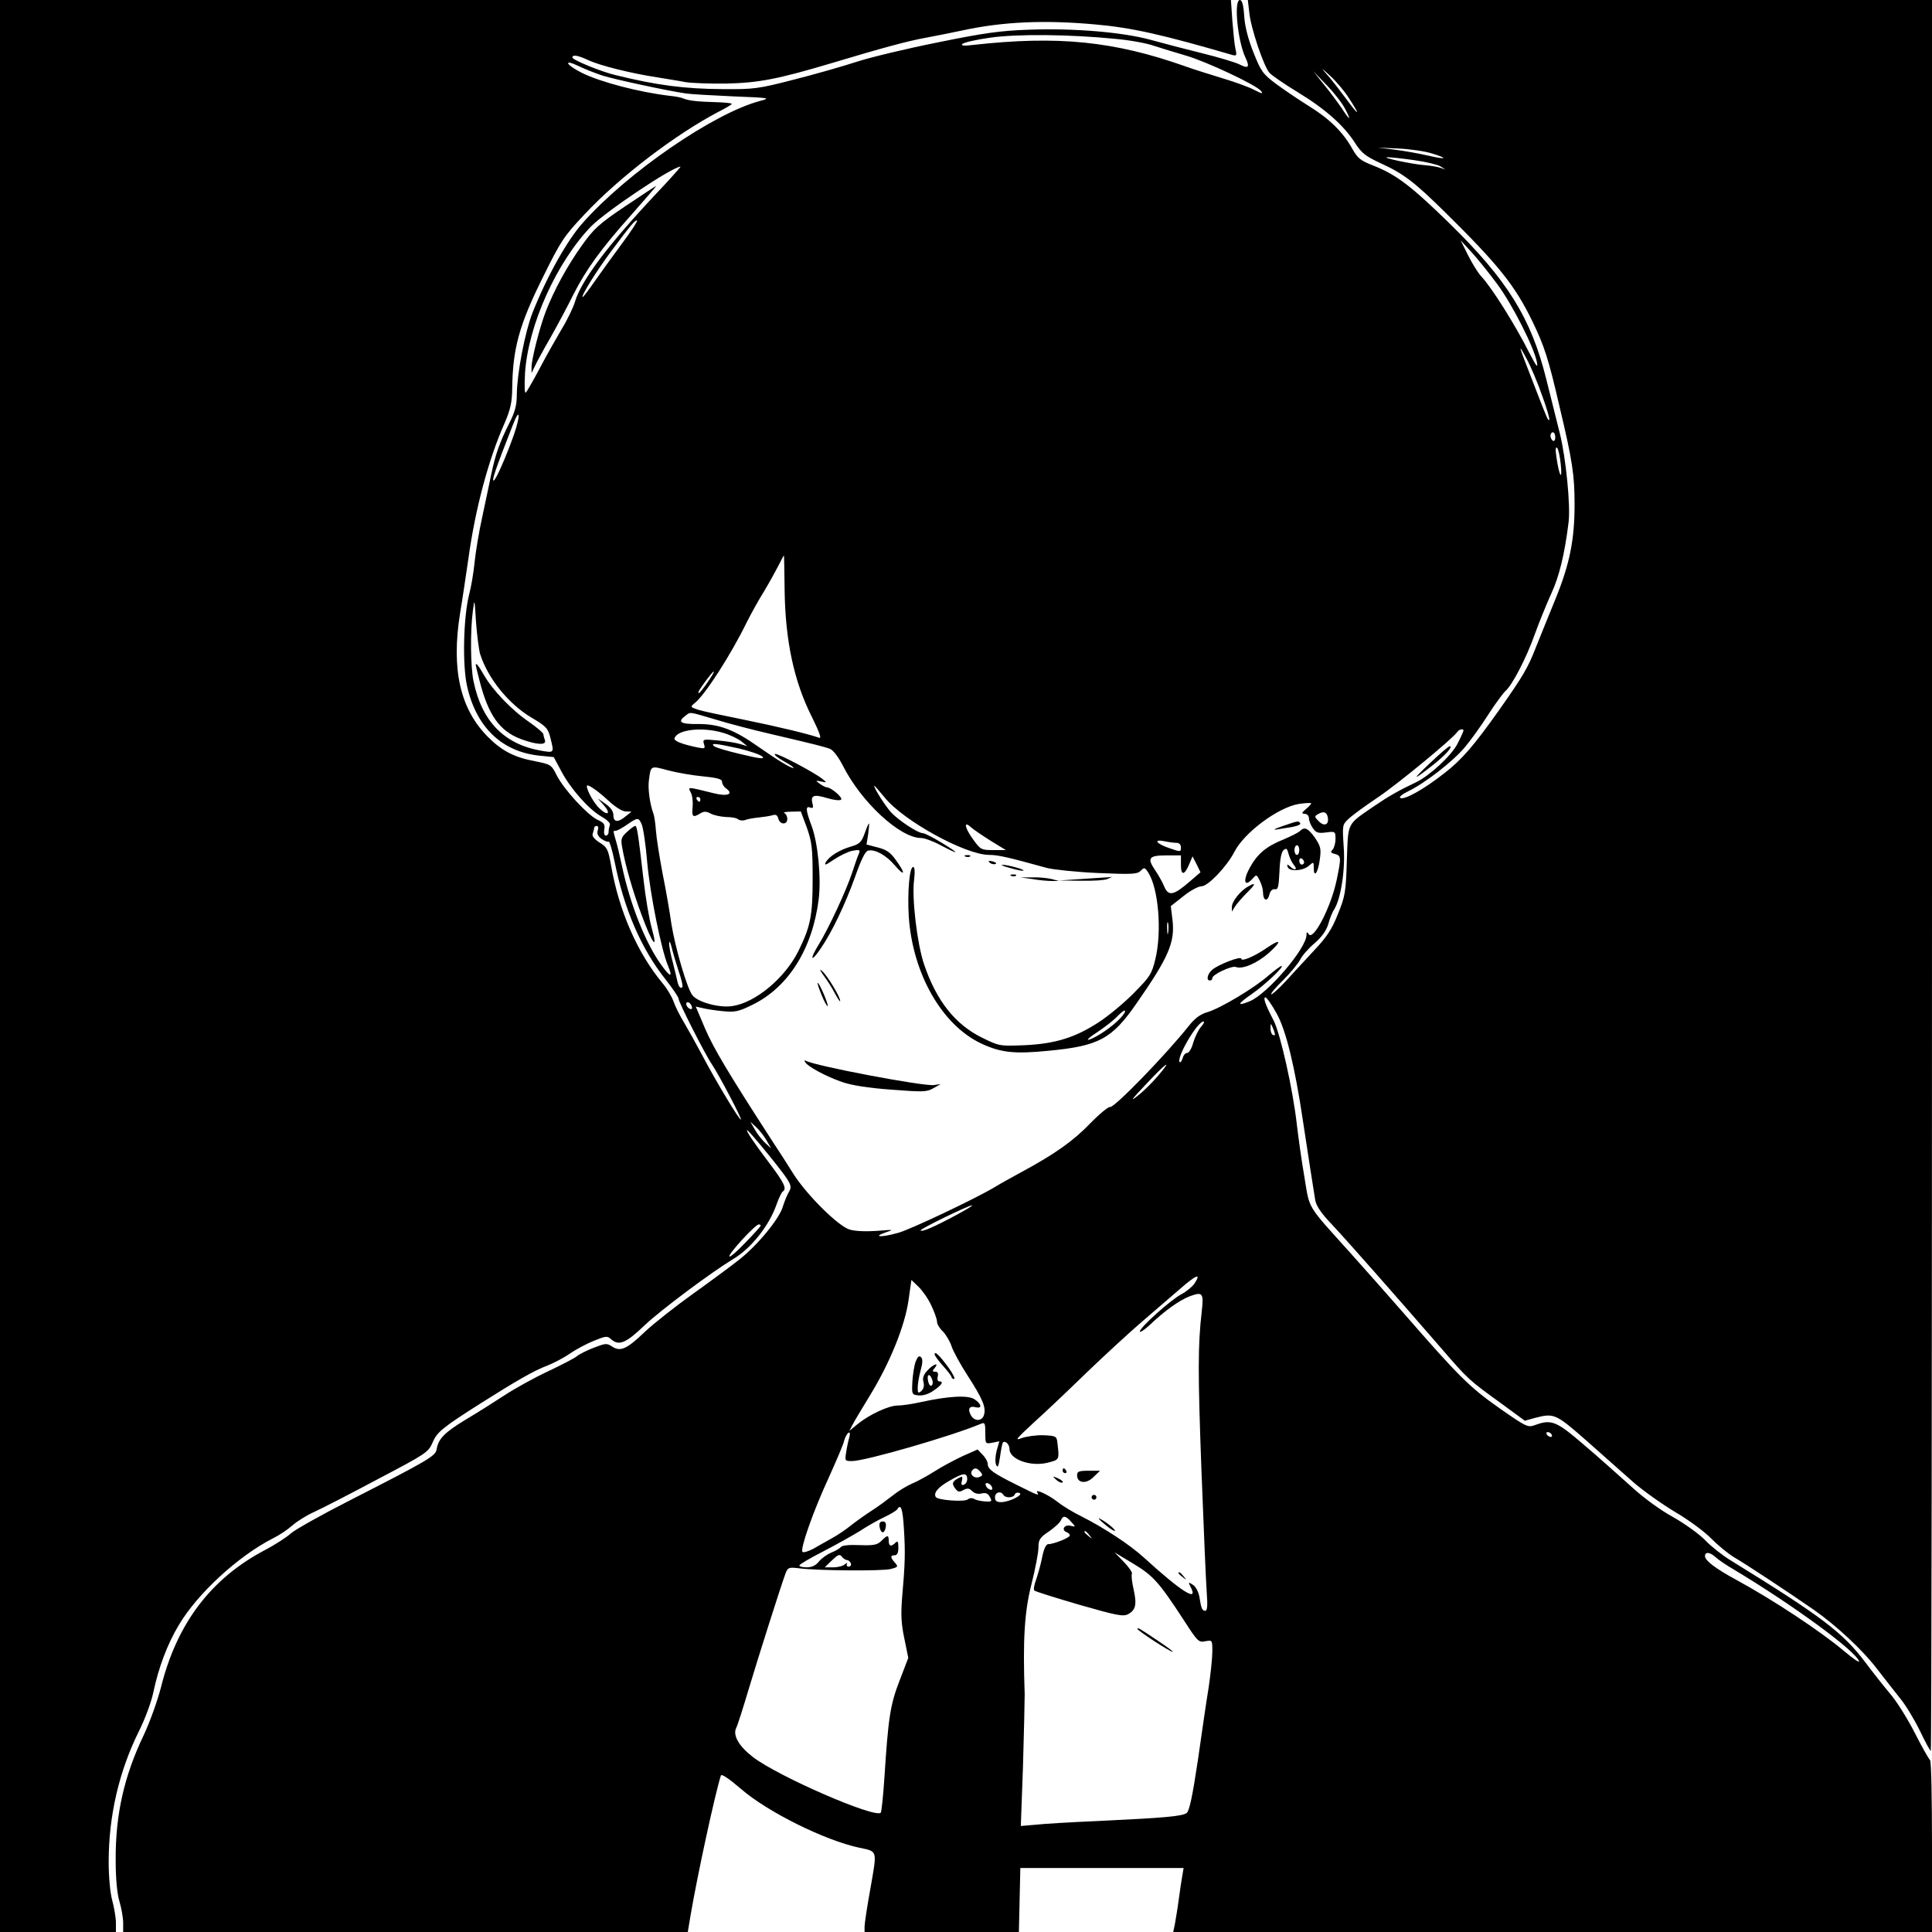<?xml version="1.0" standalone="no"?>
<!DOCTYPE svg PUBLIC "-//W3C//DTD SVG 20010904//EN"
 "http://www.w3.org/TR/2001/REC-SVG-20010904/DTD/svg10.dtd">
<svg version="1.0" xmlns="http://www.w3.org/2000/svg"
 width="800pt" height="800pt" viewBox="0 0 800 800"
 preserveAspectRatio="xMidYMid meet">

<g transform="translate(0,800) scale(0.1,-0.1)"
fill="#000000" stroke="none">
<path d="M0 4000 l0 -4000 240 0 240 0 0 38 c0 20 -7 62 -15 92 -9 32 -15 99
-15 160 0 192 43 376 126 543 24 48 51 120 59 160 21 100 58 200 106 279 77
130 246 285 389 358 25 12 61 36 80 53 19 17 59 42 90 56 31 14 150 75 264
136 200 105 209 111 227 151 18 44 40 62 204 166 142 90 219 134 268 152 26
10 69 32 95 50 26 18 71 42 101 54 49 20 56 21 71 7 32 -29 61 -18 140 58 68
64 273 217 365 273 75 44 151 140 181 228 9 25 20 48 25 52 18 11 7 35 -54
116 -66 87 -100 138 -93 138 7 0 146 -170 166 -203 16 -26 17 -35 7 -52 -7
-11 -18 -38 -25 -60 -14 -51 -105 -161 -180 -220 -31 -25 -118 -89 -192 -142
-74 -53 -164 -124 -200 -158 -75 -72 -101 -83 -135 -61 -22 15 -28 14 -77 -5
-29 -11 -60 -27 -68 -34 -9 -8 -63 -36 -120 -63 -58 -27 -139 -72 -180 -99
-41 -27 -114 -73 -161 -101 -88 -53 -114 -80 -121 -123 -4 -28 -33 -45 -358
-211 -118 -60 -228 -122 -245 -137 -16 -15 -65 -47 -109 -70 -223 -118 -363
-303 -429 -566 -14 -55 -46 -145 -72 -200 -81 -169 -117 -329 -116 -515 0 -82
6 -142 16 -175 8 -27 15 -67 15 -87 l0 -38 1169 0 1169 0 12 72 c28 164 100
497 125 576 3 8 35 -14 85 -57 109 -94 344 -211 488 -242 77 -16 74 -9 47
-164 -14 -77 -25 -150 -25 -162 l0 -23 320 0 319 0 3 132 3 133 338 0 338 0
-5 -30 c-3 -16 -10 -61 -15 -100 -5 -38 -13 -85 -16 -102 l-7 -33 1571 0 1571
0 0 354 c0 195 -3 356 -8 358 -4 2 -32 51 -62 110 -30 59 -76 133 -103 164
-26 31 -72 89 -101 128 -95 126 -179 190 -560 425 -33 20 -80 57 -105 83 -25
26 -85 69 -133 96 -53 29 -123 80 -175 128 -49 44 -136 122 -195 172 -114 98
-134 106 -202 81 -30 -11 -37 -7 -150 72 -122 86 -165 129 -396 394 -52 60
-149 169 -215 243 -188 209 -171 181 -194 320 -12 68 -25 165 -31 215 -16 144
-68 376 -96 431 -35 67 -45 96 -34 96 5 0 26 -30 46 -66 39 -69 76 -222 109
-444 21 -139 44 -287 51 -329 4 -24 24 -54 68 -100 62 -66 258 -288 454 -514
112 -130 115 -132 252 -231 l94 -69 43 12 c78 20 84 18 214 -96 67 -60 154
-136 193 -171 39 -34 116 -89 171 -122 55 -32 123 -82 150 -110 28 -28 70 -63
95 -78 50 -29 230 -148 328 -216 95 -66 207 -170 267 -250 30 -39 73 -93 95
-121 22 -27 58 -87 80 -132 22 -46 42 -83 45 -83 3 0 5 1631 5 3625 l0 3625
-1416 0 -1417 0 6 -52 c6 -63 60 -224 84 -250 9 -10 61 -46 117 -80 115 -70
191 -138 237 -210 27 -42 44 -55 104 -83 97 -44 141 -78 270 -205 220 -217
288 -302 360 -450 50 -103 67 -156 113 -355 53 -222 62 -283 62 -403 0 -147
-20 -247 -79 -392 -26 -63 -62 -153 -81 -200 -33 -85 -53 -119 -153 -261 -105
-148 -154 -205 -228 -262 -84 -66 -165 -111 -181 -101 -6 4 9 16 34 28 68 33
183 122 232 180 24 28 68 89 98 136 30 47 63 91 72 99 27 23 86 135 121 234
18 50 49 126 68 168 33 70 56 165 72 295 9 68 -11 269 -36 369 -11 44 -36 145
-56 224 -63 254 -161 412 -405 650 -156 152 -216 197 -308 234 -57 22 -68 31
-91 72 -38 68 -95 124 -178 175 -40 25 -101 66 -135 91 -56 42 -64 52 -95 130
-22 55 -36 107 -39 152 -3 48 -9 67 -18 67 -26 0 -9 -171 23 -238 19 -40 13
-48 -24 -29 -15 8 -84 29 -153 46 -69 17 -165 42 -215 56 -117 32 -320 49
-505 42 -118 -4 -188 -14 -374 -52 -126 -25 -277 -61 -336 -80 -58 -19 -177
-53 -264 -75 -147 -38 -165 -40 -294 -39 -158 1 -273 16 -443 58 -57 13 -179
63 -179 73 0 13 23 9 66 -11 46 -22 178 -55 284 -71 41 -7 94 -15 118 -20 24
-4 100 -7 170 -6 133 3 212 18 437 85 203 61 312 91 390 105 44 8 112 22 150
30 166 36 338 44 548 25 151 -13 280 -42 571 -127 16 -4 18 -1 12 24 -4 16 -9
68 -13 117 l-6 87 -2548 0 -2549 0 0 -4000z m4619 3839 c58 -5 130 -18 160
-29 31 -10 90 -28 131 -40 86 -25 290 -121 311 -146 11 -14 6 -13 -26 3 -22
12 -80 33 -130 48 -49 15 -120 37 -156 50 -296 105 -529 128 -879 89 -39 -5
-52 -3 -45 4 6 6 57 18 115 26 113 16 328 14 519 -5z m-2124 -152 c47 -15 268
-63 345 -74 19 -3 107 -8 195 -12 153 -6 158 -7 112 -19 -192 -51 -550 -297
-734 -505 -64 -71 -149 -223 -208 -372 -31 -79 -64 -250 -65 -338 0 -44 -7
-72 -31 -119 -40 -80 -57 -128 -74 -208 -7 -36 -25 -117 -38 -180 -14 -63 -28
-149 -32 -190 -4 -41 -14 -100 -22 -130 -24 -92 -29 -293 -9 -381 38 -170 144
-272 300 -288 l59 -6 31 -58 c39 -74 115 -159 166 -188 26 -15 39 -28 35 -37
-3 -7 -5 -20 -5 -28 0 -8 -5 -14 -11 -14 -7 0 -9 10 -7 25 4 21 0 28 -29 41
-42 21 -138 125 -168 184 -22 44 -25 45 -90 58 -85 16 -136 42 -194 100 -116
116 -153 281 -116 512 9 52 24 156 35 230 28 202 82 406 149 557 25 58 31 86
32 145 2 165 29 264 130 466 71 144 85 165 170 255 143 153 375 330 554 424
30 15 55 30 55 33 0 3 -30 6 -67 7 -75 2 -110 6 -133 15 -8 4 -33 9 -55 11
-128 15 -288 57 -365 95 -68 34 -80 60 -13 28 26 -13 71 -30 98 -39z m3091
-94 c49 -75 42 -76 -12 -2 -26 35 -61 80 -78 99 -28 32 -27 32 13 -5 24 -22
59 -63 77 -92z m-16 -44 c27 -51 20 -50 -15 4 -16 23 -48 67 -73 97 l-44 55
56 -58 c31 -32 65 -76 76 -98z m358 -184 c72 -22 62 -27 -16 -9 -35 8 -95 19
-135 24 l-72 9 85 -4 c47 -2 109 -11 138 -20z m-73 -28 c50 -7 99 -19 110 -26
l20 -13 -20 7 c-11 4 -40 9 -65 11 -53 4 -184 32 -155 33 11 0 61 -5 110 -12z
m-3136 -137 c-202 -215 -311 -360 -338 -449 -7 -24 -32 -76 -56 -115 -23 -39
-64 -111 -90 -161 -26 -49 -52 -94 -57 -100 -6 -6 -7 22 -4 80 13 199 131 460
274 608 61 62 337 247 370 247 2 0 -42 -50 -99 -110z m-146 -212 c-38 -51 -88
-121 -112 -155 -24 -35 -46 -63 -48 -63 -10 0 54 104 118 190 82 110 101 132
107 126 2 -3 -27 -47 -65 -98z m3628 -166 c63 -86 152 -262 163 -322 5 -27 -2
-18 -32 40 -58 115 -154 268 -198 315 -14 15 -38 54 -55 88 l-31 62 46 -50
c25 -27 73 -87 107 -133z m185 -461 c19 -52 32 -97 29 -99 -5 -5 -6 -3 -70
163 -59 151 -61 159 -24 90 18 -33 47 -102 65 -154z m-4259 -164 c-32 -90 -75
-187 -83 -187 -8 0 6 43 79 229 30 79 34 43 4 -42z m4313 -8 c0 -11 -4 -17
-10 -14 -5 3 -10 13 -10 21 0 8 5 14 10 14 6 0 10 -9 10 -21z m23 -114 c7 -70
-7 -46 -18 31 -5 32 -4 46 3 39 5 -5 12 -37 15 -70z m-3214 -522 c3 -207 39
-375 112 -520 32 -65 42 -92 31 -88 -41 15 -170 46 -312 75 -85 17 -170 35
-189 41 -33 11 -34 12 -14 28 42 33 149 199 215 334 17 34 50 94 74 132 23 39
50 88 60 108 10 20 19 37 20 37 1 0 2 -66 3 -147z m-1261 -261 c32 -101 118
-207 212 -263 61 -36 69 -44 79 -84 16 -64 17 -63 -41 -53 -151 27 -243 122
-277 286 -13 60 -14 210 -3 292 7 54 7 52 13 -45 4 -55 12 -115 17 -133z m942
-117 c-17 -25 -33 -45 -36 -45 -7 0 3 17 34 58 36 48 38 39 2 -13z m35 -155
c55 -17 156 -43 225 -59 188 -44 223 -53 247 -62 13 -5 35 -34 54 -71 76 -150
236 -298 323 -298 13 0 50 -13 81 -30 80 -42 82 -37 5 10 -36 22 -71 40 -79
40 -20 0 -102 54 -132 87 -23 26 -69 97 -69 109 0 3 19 -19 43 -48 78 -97 335
-238 433 -238 37 0 80 -10 239 -54 28 -7 122 -17 211 -21 141 -6 163 -5 177 9
15 15 17 15 31 -6 43 -66 58 -244 30 -360 -15 -62 -23 -73 -88 -139 -39 -40
-104 -94 -145 -121 -98 -64 -180 -90 -309 -96 -103 -4 -104 -4 -177 32 -111
55 -188 153 -239 304 -28 83 -51 273 -41 348 4 34 3 54 -4 54 -15 0 -24 -104
-18 -205 16 -237 137 -449 300 -526 82 -38 137 -44 279 -30 209 20 262 49 364
196 133 191 160 253 149 346 l-7 57 52 41 c28 23 62 41 75 41 27 0 105 82 136
142 41 81 182 185 267 199 26 4 49 5 51 3 2 -2 -7 -12 -20 -23 -20 -17 -21
-20 -6 -21 9 0 17 -8 17 -18 0 -10 7 -28 16 -41 14 -20 23 -22 55 -18 38 5 39
4 39 -27 0 -18 -6 -38 -12 -44 -10 -10 -8 -14 10 -18 26 -7 26 -16 7 -107 -23
-112 -97 -255 -116 -225 -7 10 -9 10 -9 -3 0 -56 -161 -244 -235 -275 -55 -22
-52 -12 7 29 54 37 139 117 124 117 -4 0 -28 -18 -53 -39 -57 -51 -199 -136
-253 -152 -31 -9 -53 -26 -79 -59 -93 -117 -309 -340 -325 -334 -6 2 -43 -28
-81 -67 -71 -74 -148 -128 -283 -201 -42 -23 -93 -51 -112 -63 -80 -48 -352
-177 -401 -190 -68 -19 -108 -18 -54 1 39 13 37 13 -36 7 -47 -3 -90 -1 -112
6 -48 16 -172 139 -229 226 -24 39 -65 102 -90 140 -185 286 -243 384 -278
465 l-39 92 27 -6 c15 -4 53 -10 85 -13 51 -5 65 -2 124 27 148 73 247 231
273 436 11 89 -3 235 -30 306 -24 64 -25 82 -5 74 12 -4 14 0 9 18 -8 33 6 38
62 21 27 -8 52 -11 57 -6 8 8 -42 51 -60 51 -5 0 -18 7 -29 15 -18 13 -18 14
6 9 24 -5 25 -5 5 11 -34 27 -185 107 -196 103 -6 -2 11 -16 38 -31 26 -14 44
-27 38 -27 -12 0 -65 32 -145 88 -100 71 -163 94 -247 94 -75 -1 -90 8 -55 34
22 17 11 18 127 -16z m31 -55 c27 -8 60 -24 74 -35 l25 -20 -30 9 c-16 5 -58
12 -93 15 -61 6 -63 5 -57 -15 6 -19 4 -20 -27 -14 -63 13 -99 27 -95 38 12
37 117 48 203 22z m3064 10 c0 -3 -11 -28 -25 -55 -25 -49 -116 -133 -173
-160 -68 -32 -112 -57 -172 -98 -115 -79 -107 -64 -113 -225 -4 -131 -7 -148
-37 -222 -25 -63 -46 -95 -99 -151 -36 -39 -90 -97 -119 -129 -29 -31 -56 -55
-58 -52 -3 3 19 29 49 58 30 30 61 68 70 84 8 17 35 48 60 69 30 26 48 51 57
79 6 23 17 51 25 62 27 44 46 162 39 258 -6 92 -6 92 22 118 16 15 70 54 119
87 81 54 314 246 330 272 6 10 25 14 25 5z m-3001 -74 c46 -11 90 -26 98 -34
11 -11 -10 -9 -89 10 -56 13 -107 28 -112 34 -14 13 7 11 103 -10z m-146 -116
c59 -6 77 -11 77 -23 0 -8 7 -20 17 -27 32 -23 6 -34 -50 -20 -114 28 -109 28
-97 4 7 -12 10 -39 8 -60 -4 -42 1 -46 32 -27 15 9 24 9 43 -1 13 -7 42 -13
63 -14 22 0 45 -4 51 -10 7 -5 21 -6 30 -2 10 4 35 8 55 10 20 2 45 6 56 9 14
5 21 1 25 -14 7 -26 37 -26 37 -1 0 11 -6 22 -12 24 -7 3 5 6 28 6 l40 1 25
-67 c21 -60 24 -85 24 -213 0 -153 -9 -197 -60 -300 -56 -111 -177 -212 -273
-226 -52 -8 -140 15 -164 44 -22 24 -73 201 -88 297 -6 44 -22 137 -36 206
-13 69 -26 150 -28 180 -2 30 -7 61 -10 69 -15 39 -24 106 -19 139 8 62 6 61
80 41 38 -10 103 -21 146 -25z m-393 -101 c28 -26 57 -44 71 -44 l24 -1 -24
-19 c-32 -27 -51 -25 -51 4 0 16 -11 32 -32 47 l-33 23 24 -27 c32 -35 19 -48
-15 -16 -23 20 -54 75 -54 94 0 12 45 -19 90 -61z m380 6 c0 -5 -2 -10 -4 -10
-3 0 -8 5 -11 10 -3 6 -1 10 4 10 6 0 11 -4 11 -10z m2598 -74 c6 -31 -14 -40
-37 -17 -19 19 -19 21 -3 30 22 13 36 9 40 -13z m-2841 -29 c6 -13 17 -84 23
-158 12 -132 58 -361 86 -428 21 -49 10 -49 -26 1 -66 90 -131 253 -165 414
-8 38 -19 85 -25 104 -12 42 -12 40 0 40 5 0 26 11 46 25 45 31 48 31 61 2z
m1446 -69 l62 -38 -52 0 c-49 0 -53 2 -82 42 -36 49 -43 82 -11 53 11 -10 48
-35 83 -57z m-1628 43 c-4 -13 1 -24 16 -35 12 -8 25 -13 29 -11 4 3 15 -35
25 -83 39 -196 110 -361 212 -489 29 -37 53 -72 53 -79 0 -14 111 -233 139
-273 27 -40 123 -222 119 -227 -5 -5 -105 161 -160 266 -25 47 -59 108 -75
135 -17 28 -37 67 -44 88 -8 22 -28 55 -45 75 -104 125 -181 299 -214 490 -12
66 -16 74 -47 93 -22 14 -32 27 -29 36 3 8 6 19 6 24 0 5 5 9 11 9 6 0 8 -8 4
-19z m2396 -51 c12 0 19 -7 19 -19 0 -19 -2 -19 -45 -4 -55 18 -73 39 -25 30
18 -4 41 -7 51 -7z m19 -92 c0 -45 15 -43 35 5 l13 31 17 -33 16 -33 -42 -36
c-70 -61 -91 -65 -109 -21 -7 17 -24 47 -37 66 -34 50 -26 61 46 61 l61 0 0
-40z m-53 -280 c-2 -13 -4 -5 -4 17 -1 22 1 32 4 23 2 -10 2 -28 0 -40z
m-2027 -159 c12 -34 19 -64 15 -67 -7 -7 -15 2 -20 24 -2 11 -11 46 -19 79 -9
32 -16 68 -15 80 1 11 5 3 10 -17 5 -21 18 -65 29 -99z m54 -145 c4 -10 1 -14
-6 -12 -15 5 -23 28 -10 28 5 0 13 -7 16 -16z m1775 -50 c-31 -34 -97 -79
-129 -89 -14 -4 2 11 35 32 33 22 71 52 84 67 14 14 27 24 29 21 3 -3 -5 -17
-19 -31z m334 -36 c-11 -13 -25 -42 -32 -65 -6 -24 -18 -43 -25 -43 -8 0 -16
-10 -19 -22 -4 -12 -9 -19 -12 -16 -16 16 73 168 98 168 6 0 1 -10 -10 -22z
m306 -31 c1 -5 -3 -5 -9 -2 -5 3 -10 16 -9 28 0 21 1 21 9 2 5 -11 9 -24 9
-28z m-485 -173 c-22 -26 -59 -63 -84 -82 -33 -27 -24 -14 35 48 85 91 114
110 49 34z m-1620 -266 l19 -33 -24 22 c-13 12 -33 37 -43 55 l-19 33 24 -22
c13 -12 33 -37 43 -55z m786 -309 c-93 -50 -142 -71 -148 -64 -5 5 196 103
213 104 6 0 -24 -18 -65 -40z m-810 -44 c0 -3 -29 -35 -65 -72 -36 -38 -65
-62 -65 -55 0 15 108 132 122 132 4 0 8 -2 8 -5z m1796 -240 c-9 -13 -33 -33
-54 -44 -44 -23 -172 -138 -172 -154 0 -6 17 5 38 24 64 61 125 105 170 122
52 19 57 13 48 -65 -16 -138 -16 -255 -1 -658 9 -239 19 -468 22 -507 4 -51 2
-73 -6 -73 -13 0 -17 9 -25 60 -4 20 -15 41 -27 48 -18 12 -19 11 -10 -7 37
-69 -35 -24 -193 120 -58 53 -165 123 -258 170 -35 17 -79 44 -99 60 -38 30
-95 56 -84 39 9 -15 4 -13 -86 32 -95 47 -119 64 -119 86 0 9 -9 26 -21 38
l-21 22 -61 -27 c-34 -16 -87 -44 -118 -64 -30 -19 -72 -42 -94 -51 -21 -9
-57 -31 -79 -49 -23 -18 -61 -46 -86 -62 -25 -16 -63 -43 -86 -61 -22 -18 -58
-42 -80 -54 -21 -12 -56 -31 -76 -43 -21 -11 -41 -17 -45 -13 -11 11 45 170
108 306 31 69 61 138 64 153 4 15 12 30 18 34 6 4 8 -2 4 -18 -4 -13 -10 -41
-13 -61 -6 -37 -6 -38 24 -38 55 0 418 105 535 155 15 6 17 1 17 -39 0 -45 0
-45 29 -40 l29 6 -11 -39 c-6 -23 -7 -48 -2 -59 6 -14 10 -6 16 34 4 29 9 56
12 59 10 9 27 -8 27 -27 0 -43 87 -74 157 -57 51 13 50 10 41 87 -3 23 -8 25
-58 27 -30 1 -70 -5 -90 -12 -30 -12 -22 -3 49 63 47 42 146 136 220 208 75
72 177 166 226 208 50 43 121 104 159 137 70 61 92 70 62 24z m-1090 -90 c13
-27 24 -58 24 -68 0 -10 11 -28 24 -40 12 -12 29 -40 36 -61 7 -22 37 -76 66
-121 62 -96 77 -131 69 -162 -7 -29 -40 -30 -55 -3 -14 26 -6 40 20 33 28 -7
25 13 -5 33 -27 18 -109 13 -223 -12 -35 -8 -78 -14 -95 -14 -37 0 -117 -37
-166 -77 l-34 -28 13 25 c7 14 40 69 73 123 82 134 144 287 159 393 l12 84 29
-28 c16 -15 40 -49 53 -77z m2569 -535 c3 -5 2 -10 -4 -10 -5 0 -13 5 -16 10
-3 6 -2 10 4 10 5 0 13 -4 16 -10z m-2365 -155 c10 -12 9 -16 -5 -21 -19 -8
-40 9 -31 25 10 15 21 14 36 -4z m-55 -30 c0 -10 -6 -20 -14 -23 -10 -3 -12 1
-8 16 4 19 2 20 -13 12 -27 -14 -30 -23 -15 -43 11 -15 17 -17 34 -7 17 9 25
8 37 -5 10 -9 24 -13 39 -9 17 4 26 0 34 -15 10 -18 8 -20 -21 -18 -18 1 -39
6 -46 11 -7 4 -18 3 -25 -3 -14 -11 -124 -3 -132 10 -11 17 10 42 59 69 55 32
71 33 71 5z m103 -34 c3 -8 -1 -12 -9 -9 -7 2 -15 10 -17 17 -3 8 1 12 9 9 7
-2 15 -10 17 -17z m47 -31 c8 -14 42 -13 47 2 2 6 11 9 19 6 20 -7 -42 -38
-76 -38 -18 0 -25 5 -25 20 0 21 24 28 35 10z m-412 -142 c6 -96 5 -142 -8
-289 -5 -66 -3 -105 10 -165 l16 -79 -36 -94 c-39 -100 -47 -155 -63 -404 -5
-76 -12 -140 -15 -143 -24 -24 -425 150 -530 231 -57 44 -83 89 -69 119 6 11
29 84 52 161 41 137 132 423 152 478 10 27 14 28 57 23 77 -10 344 -12 379 -3
31 8 32 10 18 26 -20 22 -20 31 -1 31 10 0 15 10 15 32 0 25 -3 29 -12 20 -18
-18 -28 -15 -28 8 0 25 -5 25 -30 0 -17 -17 -31 -20 -90 -18 -42 2 -74 -1 -78
-8 -4 -5 -22 -16 -40 -23 -18 -8 -41 -24 -51 -37 -13 -16 -29 -24 -50 -24 -17
0 -31 3 -31 8 0 4 44 30 97 57 54 28 122 66 153 85 30 20 76 46 102 58 25 12
49 26 53 32 15 25 23 4 28 -82z m693 30 c19 -21 19 -21 -3 -16 -25 7 -40 -17
-17 -26 8 -3 14 -9 14 -14 0 -9 -66 -36 -90 -36 -9 -1 -18 -20 -25 -56 -6 -30
-18 -72 -25 -92 -8 -21 -11 -41 -7 -44 4 -4 87 -30 186 -59 154 -44 182 -50
202 -39 32 17 37 40 23 103 -7 30 -10 59 -7 64 3 5 -12 27 -33 49 l-39 40 78
-47 c83 -50 106 -76 213 -240 53 -82 58 -87 85 -81 29 5 29 5 29 -43 0 -26 -7
-92 -15 -147 -9 -54 -29 -191 -45 -304 -22 -147 -35 -208 -46 -217 -19 -14
-89 -20 -359 -33 -115 -5 -237 -12 -269 -16 l-59 -5 9 248 c4 136 7 271 7 298
-8 225 -1 341 28 455 16 63 29 132 29 152 0 32 5 41 44 67 24 17 46 37 49 46
9 21 20 19 43 -7z m75 -55 c13 -16 12 -17 -3 -4 -17 13 -22 21 -14 21 2 0 10
-8 17 -17z m-1003 -103 c5 0 12 -6 15 -13 3 -8 -1 -14 -9 -14 -7 0 -10 5 -7
11 3 6 0 5 -8 -1 -7 -7 -29 -13 -48 -13 l-36 0 30 29 c25 24 32 27 41 15 6 -8
16 -14 22 -14z m3595 13 c10 -10 45 -34 78 -53 245 -147 503 -336 517 -379 3
-8 -25 11 -63 43 -96 81 -291 210 -445 294 -85 46 -130 80 -130 98 0 19 19 18
43 -3z"/>
<path d="M2589 7146 c-110 -74 -131 -94 -180 -163 -59 -82 -114 -183 -148
-270 -26 -66 -61 -204 -60 -235 l0 -23 12 25 c6 14 36 70 68 125 31 55 73 134
93 175 53 104 114 189 239 329 59 67 106 121 104 121 -2 0 -59 -38 -128 -84z"/>
<path d="M1970 5246 c0 -2 7 -32 16 -66 36 -141 83 -207 170 -240 68 -25 109
-27 100 -4 -3 9 -6 20 -6 24 0 5 -26 27 -57 49 -73 49 -152 132 -188 194 -24
42 -35 55 -35 43z"/>
<path d="M5310 4579 c-30 -10 -41 -16 -25 -14 17 3 47 8 67 11 21 4 35 10 32
15 -7 11 -7 11 -74 -12z"/>
<path d="M3580 4548 c-13 -35 -21 -43 -55 -53 -49 -14 -92 -41 -106 -66 -7
-14 1 -11 33 11 24 16 58 33 77 37 31 6 34 4 27 -13 -5 -10 -17 -46 -28 -79
-24 -73 -97 -230 -139 -298 -38 -62 -31 -74 9 -15 47 68 102 184 143 298 25
71 42 106 54 108 29 6 74 -19 110 -61 43 -50 46 -35 5 21 -23 33 -40 44 -76
53 l-46 12 7 43 c3 24 5 44 3 44 -2 0 -10 -19 -18 -42z"/>
<path d="M5383 4559 c-6 -6 -36 -21 -66 -34 -73 -29 -110 -60 -142 -118 -29
-53 -23 -83 10 -47 18 20 18 20 31 -6 8 -15 14 -37 14 -50 0 -33 18 -40 26 -9
4 16 12 24 23 23 13 -3 16 9 19 74 2 51 8 80 17 88 12 10 15 6 21 -17 4 -15
14 -36 22 -45 17 -20 3 -25 -17 -5 -11 10 -13 9 -9 -3 7 -20 64 -17 89 6 18
16 19 16 19 -10 0 -44 18 -20 25 35 6 44 4 54 -20 90 -29 40 -43 47 -62 28z
m-3 -79 c0 -11 -4 -20 -10 -20 -5 0 -10 9 -10 20 0 11 5 20 10 20 6 0 10 -9
10 -20z m20 -51 c0 -5 -4 -9 -10 -9 -5 0 -10 7 -10 16 0 8 5 12 10 9 6 -3 10
-10 10 -16z"/>
<path d="M3998 4453 c7 -3 16 -2 19 1 4 3 -2 6 -13 5 -11 0 -14 -3 -6 -6z"/>
<path d="M4098 4428 c5 -5 16 -8 23 -6 8 3 3 7 -10 11 -17 4 -21 3 -13 -5z"/>
<path d="M4185 4405 c27 -8 51 -12 53 -10 5 5 -69 25 -88 24 -8 0 7 -7 35 -14z"/>
<path d="M4188 4373 c7 -3 16 -2 19 1 4 3 -2 6 -13 5 -11 0 -14 -3 -6 -6z"/>
<path d="M4275 4360 c28 -5 64 -8 80 -8 l30 0 -30 8 c-16 4 -52 8 -80 7 l-50
0 50 -7z"/>
<path d="M4475 4360 l-90 -6 90 -1 c50 -1 99 2 110 7 l20 9 -20 -2 c-11 0 -60
-4 -110 -7z"/>
<path d="M5166 4328 c-31 -18 -65 -61 -65 -83 l0 -20 12 20 c7 11 29 37 50 58
38 37 39 46 3 25z"/>
<path d="M5244 4074 c-51 -35 -104 -57 -104 -44 0 13 -96 -24 -121 -46 -20
-18 -25 -44 -9 -44 6 0 10 4 10 10 0 15 80 52 97 46 28 -11 88 15 138 59 55
50 49 60 -11 19z"/>
<path d="M3411 3960 c14 -19 36 -53 47 -75 12 -22 21 -35 21 -30 1 16 -56 110
-76 125 -11 10 -8 2 8 -20z"/>
<path d="M3402 3880 c11 -28 23 -48 25 -46 5 5 -34 96 -41 96 -3 0 5 -23 16
-50z"/>
<path d="M3334 3602 c11 -19 88 -60 152 -82 39 -14 109 -25 204 -32 131 -10
148 -10 175 6 l30 17 -28 -4 c-42 -6 -497 80 -531 101 -5 3 -6 0 -2 -6z"/>
<path d="M5920 4839 c-77 -73 -72 -74 17 -4 49 39 81 75 66 75 -5 0 -42 -32
-83 -71z"/>
<path d="M2596 4555 c-23 -21 -26 -30 -20 -62 12 -72 45 -187 81 -282 44 -120
69 -152 42 -55 -11 38 -26 128 -34 199 -23 197 -27 225 -35 225 -4 0 -19 -11
-34 -25z"/>
<path d="M4400 1910 c0 -5 5 -10 11 -10 5 0 7 5 4 10 -3 6 -8 10 -11 10 -2 0
-4 -4 -4 -10z"/>
<path d="M4460 1891 c0 -33 39 -37 68 -7 l27 26 -48 0 c-40 0 -47 -3 -47 -19z"/>
<path d="M4372 1874 c9 -9 21 -15 27 -13 6 2 -2 10 -17 17 -25 11 -25 11 -10
-4z"/>
<path d="M4520 1800 c0 -5 5 -10 10 -10 6 0 10 5 10 10 0 6 -4 10 -10 10 -5 0
-10 -4 -10 -10z"/>
<path d="M4570 1692 c19 -17 40 -31 45 -31 11 -1 -29 34 -60 50 -11 6 -4 -3
15 -19z"/>
<path d="M4880 1486 c0 -2 8 -10 18 -17 15 -13 16 -12 3 4 -13 16 -21 21 -21
13z"/>
<path d="M3870 2392 c0 -5 16 -27 35 -48 19 -21 35 -42 35 -46 0 -4 5 -8 11
-8 5 0 -4 20 -22 45 -37 51 -59 73 -59 57z"/>
<path d="M3792 2363 c-6 -15 -12 -53 -14 -83 -3 -54 -2 -55 25 -58 18 -2 42 5
63 20 34 23 43 38 23 38 -6 0 -9 9 -6 20 3 14 0 20 -10 20 -13 0 -13 3 -3 15
21 25 -5 17 -29 -9 -17 -18 -22 -32 -17 -49 4 -16 0 -29 -9 -37 -13 -11 -15
-8 -15 14 0 14 5 46 12 71 9 32 9 48 2 55 -8 8 -14 3 -22 -17z m70 -83 c1 -9
-1 -17 -7 -18 -5 -1 -11 10 -13 25 -4 29 13 23 20 -7z"/>
<path d="M3642 1678 c2 -13 8 -23 13 -23 6 0 11 10 13 23 2 15 -2 22 -13 22
-11 0 -15 -7 -13 -22z"/>
<path d="M4710 1255 c0 -7 135 -95 146 -95 4 0 -21 19 -57 43 -83 56 -89 59
-89 52z"/>
</g>
</svg>
